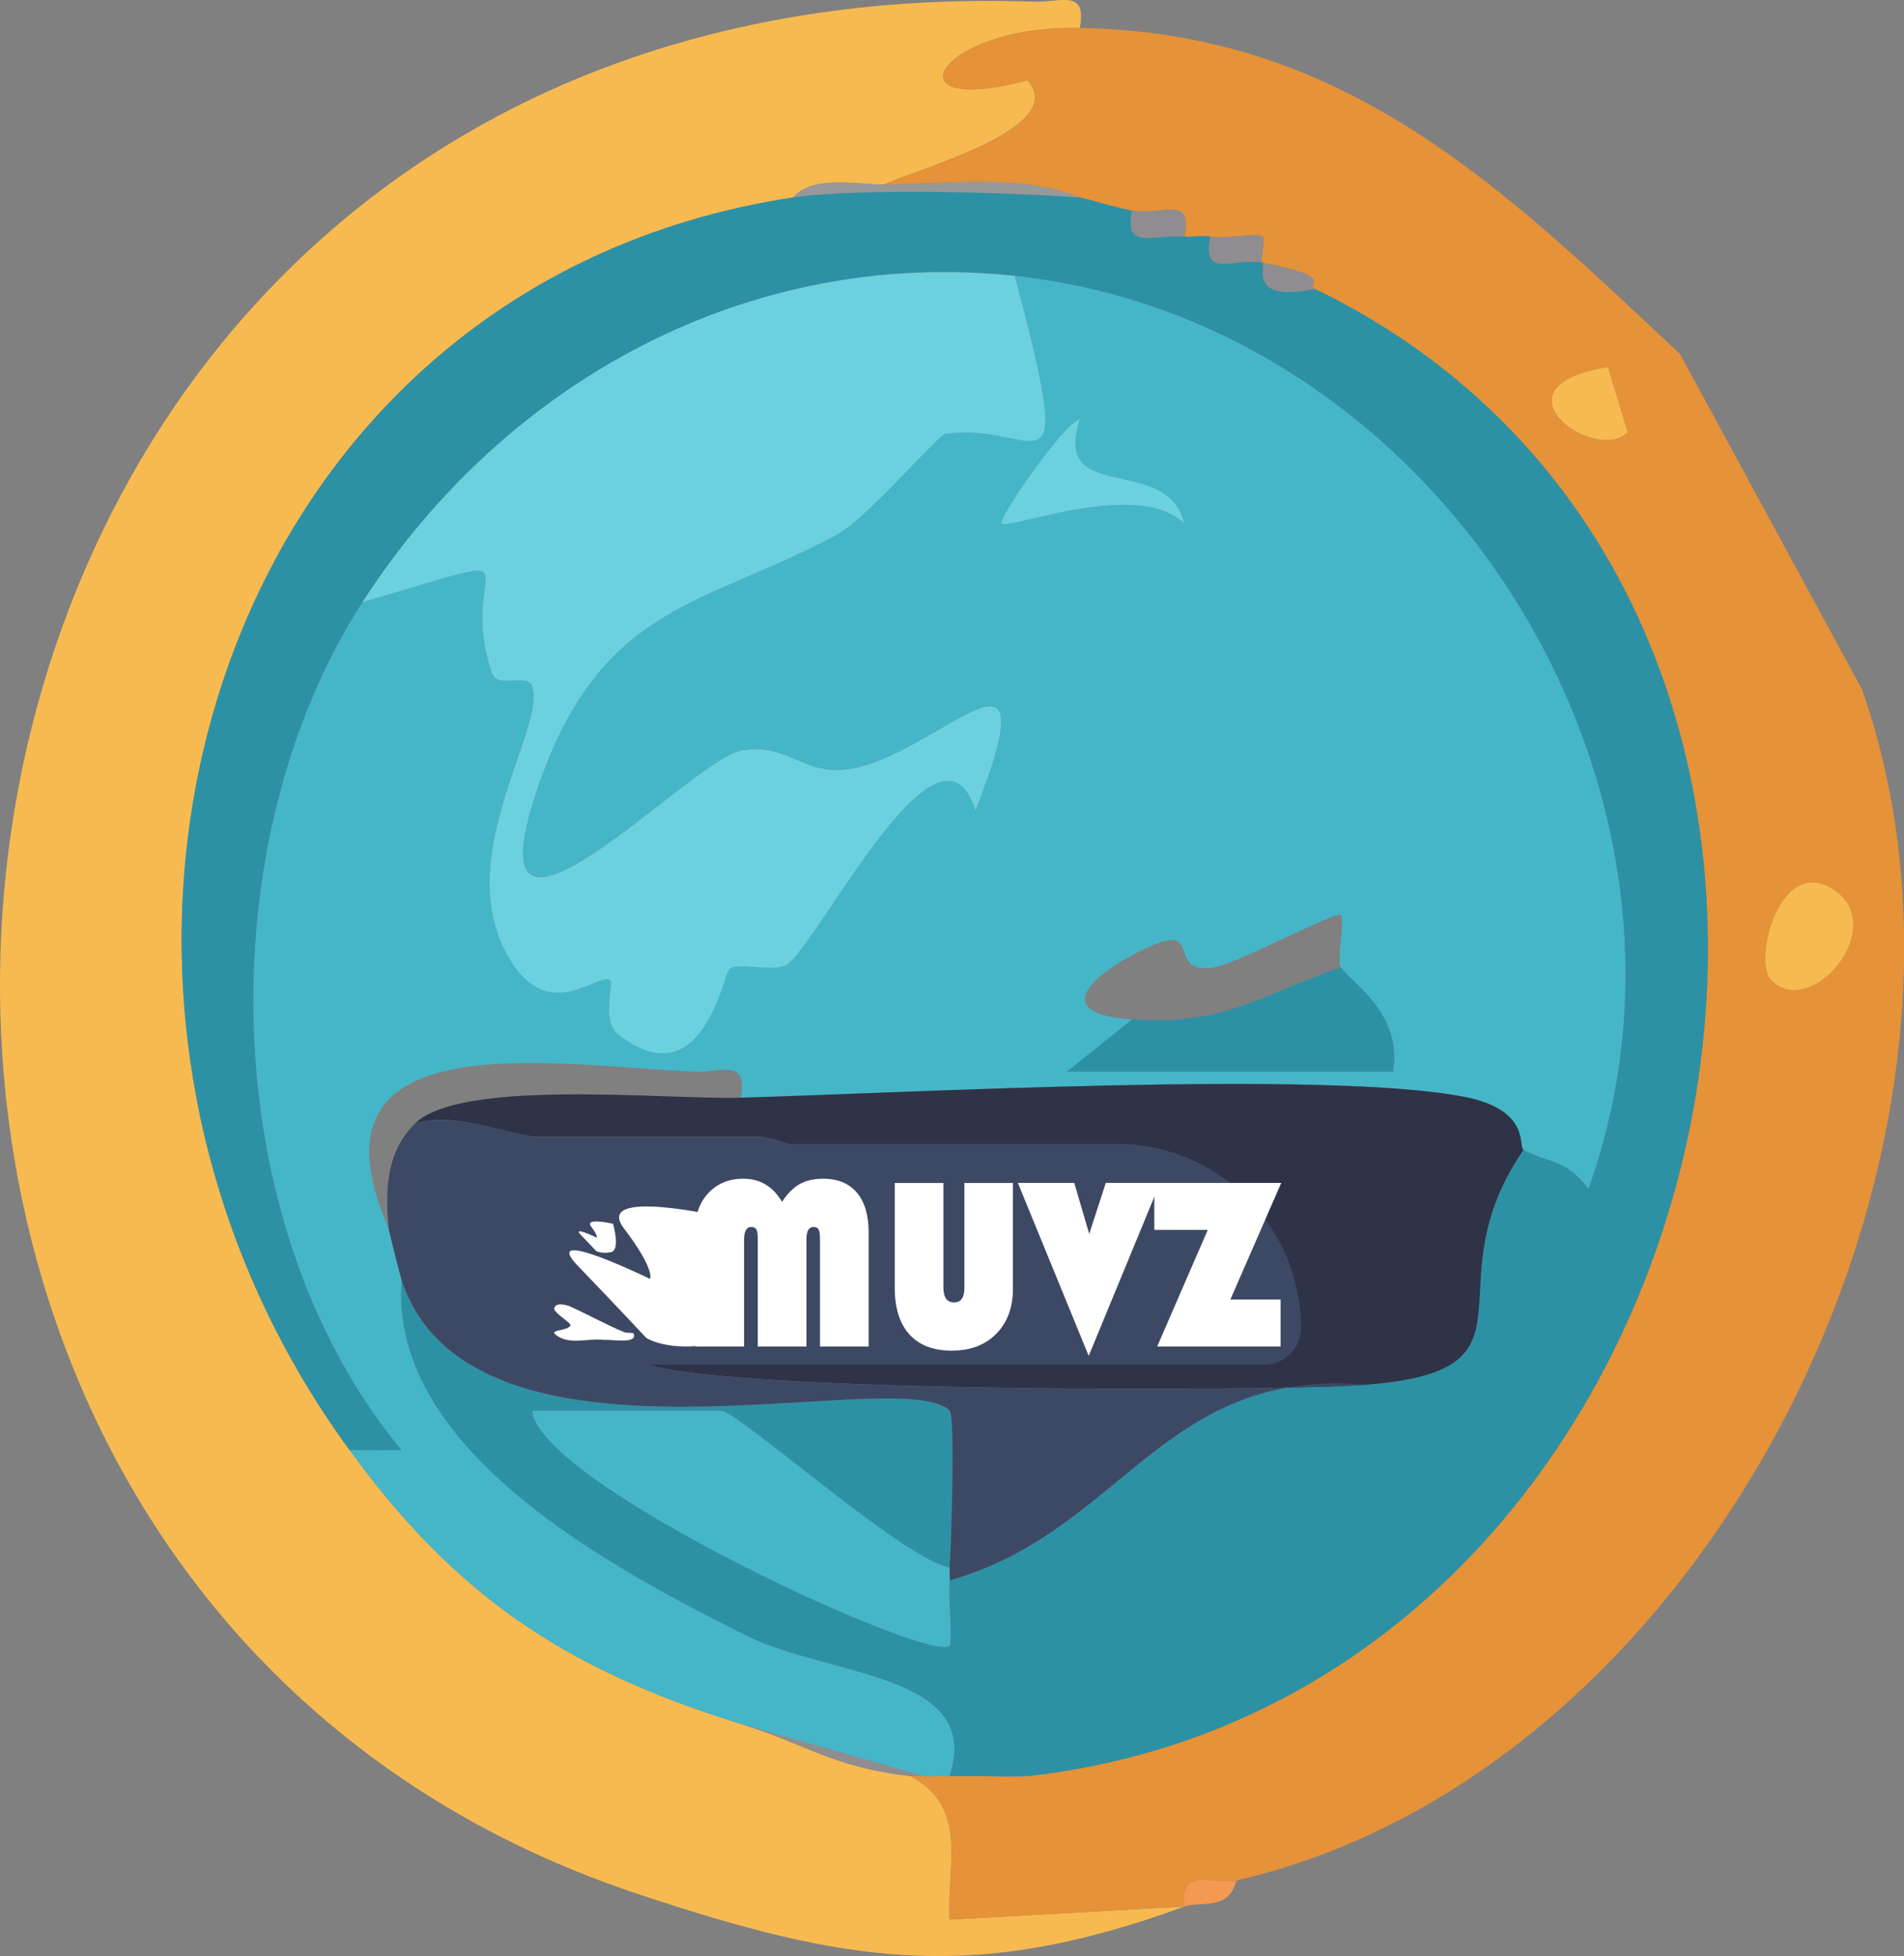 <?xml version="1.0" encoding="UTF-8"?><svg id="Camada_2" xmlns="http://www.w3.org/2000/svg" viewBox="0 0 145.96 149.93"><rect x="0" y="0" width="145.96" height="149.93" fill="#808080" stroke="none"/><defs><style>.cls-1{fill:#f49952;}.cls-2{fill:#f6ba51;}.cls-3{fill:#6cd1de;}.cls-4{fill:#908d91;}.cls-5{fill:#fff;}.cls-6{fill:#2e3348;}.cls-7{fill:#e69238;}.cls-8{fill:#2d91a5;}.cls-9{fill:#3d4964;}.cls-10{fill:#45b6c7;}.cls-11{fill:#999899;}</style></defs><g id="Camada_1-2"><path class="cls-2" d="M48.79,145.14C-27.16,119.8-12.52-3.07,79.34.13c1.91.07,4.01-1.01,3.44,2.01-11.06-.2-14.87,6.94-4.01,4.01,3.27,3.68-8.48,6.8-10.99,7.99-2.17.02-5.4-.76-7,1C16.18,21.89.32,74.92,26.79,111.14c7.99,10.94,16.19,16.73,30,21,4.93,1.52,7.04,3.33,13,4,4.48,2.37,2.8,6.77,3,11l18-1c-16.22,5.95-25.93,4.36-42-1Z"/><path class="cls-7" d="M82.79,2.14c20.35.36,32.36,12.2,46,25l13.96,25.72c12.22,34.92-11.76,82.94-47.96,91.28-1.62.37-4.43-1.15-4,2l-18,1c-.19-4.23,1.48-8.63-3-11,.33.04.67-.03,1,0,.65.06,1.34-.02,2,0s1.33,0,2,0c1.31,0,2.72.14,4,0,55.84-6.24,72.41-89.55,22-114-.82-.4,1.88-.86-4-2-.21-.17.24-1.81,0-2-.4-.32-2.99.21-4,0-.58-.12-1.36.05-2,0,.64-3.26-1.67-1.6-4-2-1.28-.22-3.74-.98-4-1-4.33-1.83-10.3-1.04-15-1,2.52-1.19,14.27-4.31,10.99-7.99-10.87,2.93-7.05-4.2,4.01-4.01ZM124.78,33.13l-1.52-4.99c-9.3,1.44-1.02,7.48,1.52,4.99ZM140.67,68.26c-4.2-2.94-6.32,5.41-4.89,6.88,2.99,3.07,9.02-3.99,4.89-6.88Z"/><path class="cls-1" d="M94.79,144.14c-.63,2.4-2.74,1.54-4,2-.43-3.15,2.38-1.63,4-2Z"/><path class="cls-2" d="M140.67,68.26c4.14,2.89-1.89,9.95-4.89,6.88-1.44-1.47.68-9.82,4.89-6.88Z"/><path class="cls-2" d="M124.78,33.13c-2.54,2.49-10.82-3.55-1.52-4.99l1.52,4.99Z"/><path class="cls-10" d="M77.79,21.14c32.52,3.48,55.03,39.22,43.98,69.99-1.72-2.29-2.97-1.93-4.98-2.99-.42-.22.59-3.03-4.46-4.05-10.52-2.11-42.96-.31-55.54.05.57-3.02-1.53-1.94-3.45-2-10.39-.34-30.68-4.27-23.55,12,.02.21.9,3.69,1,4-.98,13.07,16.26,22.11,26.32,27.18,6.41,3.23,18.31,2.87,15.68,10.82-.66-.02-1.35.06-2,0l-14-4c-13.81-4.27-22.01-10.06-30-21l3.99.02c-14.33-17.32-14.85-46.63-2.99-65.02,14.77-4.26,6.98-3.08,9.93,5.45.43,1.26,2.76-.09,3.1,1.05.99,3.33-6.29,13.11-1.81,20.77,3.08,5.26,6.86,1.04,7.77,1.72.32.24-.73,3.1.59,4.13,6.48,5.08,8.07-4.64,8.56-5,.79-.59,3.62.42,4.57-.46,2.87-2.65,11.64-20.11,14.28-11.68,5.99-15.26-2.91-4.13-9.77-3.17-3.5.49-4.61-2.08-8.22-1.42-3.84.7-21.43,19.65-15.49,2.61,4.85-13.92,12.67-13.68,22.84-19.16,2.36-1.27,7.76-7.65,8.32-7.73,7.09-1.06,10.16,6.14,5.33-12.12ZM82.78,32.13c-1.1.15-6.34,7.65-5.99,8,.52.52,10.47-3.47,13.99,0-1.27-5.45-10.17-1.32-8-8ZM102.79,74.14c-.35-.52.34-3.62,0-3.99s-7.78,3.64-9.64,3.98c-3.42.62-1.46-2.58-3.85-2-2.09.51-11.06,5.41-2.5,6.02l-5,4h25c.72-4.52-3.19-6.78-4-8Z"/><path class="cls-8" d="M82.79,15.14c.26.02,2.72.78,4,1-.63,3.06,1.52,1.81,4,2,.64.05,1.42-.12,2,0-.65,3.31,1.72,1.56,4,2,.28.22-1.18,3.08,4,2,50.41,24.45,33.84,107.76-22,114h-4c-.67,0-1.34.02-2,0,2.63-7.95-9.27-7.6-15.68-10.82-10.06-5.06-27.3-14.11-26.32-27.18,5.45,16.3,38.24,6.21,42.01,9.99.42.43.11,10.3,0,12.01-3.27-.4-16.27-12-17.5-12h-14.5c.55,5.65,30.66,19.43,31.99,18,.25-.27-.11-3.83,0-5,13.27-3.75,16.35-16.38,32-15,14.1-1.14,4.69-7.37,12-18,2.02,1.06,3.26.7,4.98,2.99,11.04-30.77-11.46-66.51-43.98-69.99-20.37-2.18-39.07,8.06-50,25-11.87,18.39-11.35,47.7,2.99,65.02l-3.99-.02C.32,74.92,16.18,21.89,60.79,15.14c4.94-.75,16.68-.4,22,0Z"/><path class="cls-11" d="M67.79,14.14c4.7-.04,10.67-.83,15,1-5.32-.4-17.06-.75-22,0,1.6-1.76,4.83-.98,7-1Z"/><path class="cls-4" d="M70.79,136.14c-.33-.03-.67.04-1,0-5.96-.67-8.07-2.48-13-4l14,4Z"/><path class="cls-4" d="M86.79,16.14c2.33.4,4.64-1.26,4,2-2.48-.19-4.63,1.06-4-2Z"/><path class="cls-4" d="M92.79,18.14c1.02.22,3.61-.31,4,0,.23.19-.21,1.83,0,2,5.88,1.14,3.18,1.6,4,2-5.18,1.08-3.72-1.78-4-2-2.28-.44-4.65,1.31-4-2Z"/><path class="cls-4" d="M78.79,136.14c-1.28.14-2.69,0-4,0h4Z"/><path class="cls-3" d="M77.79,21.14c4.84,18.26,1.76,11.06-5.33,12.12-.56.08-5.96,6.46-8.32,7.73-10.17,5.48-17.99,5.24-22.84,19.16-5.94,17.04,11.65-1.91,15.49-2.61,3.61-.66,4.71,1.91,8.22,1.42,6.85-.96,15.75-12.09,9.77,3.17-2.64-8.43-11.41,9.02-14.28,11.68-.95.87-3.78-.13-4.57.46-.48.36-2.07,10.08-8.56,5-1.32-1.03-.27-3.9-.59-4.13-.92-.68-4.7,3.53-7.77-1.72-4.48-7.66,2.8-17.44,1.81-20.77-.34-1.14-2.67.21-3.1-1.05-2.94-8.53,4.84-9.72-9.93-5.45,10.93-16.94,29.63-27.18,50-25Z"/><path class="cls-6" d="M56.79,84.14c12.58-.35,45.03-2.15,55.54-.05,5.05,1.01,4.04,3.83,4.46,4.05-7.31,10.63,2.1,16.86-12,18-6.99.56-54.34.65-55.97-2.02-2.76-4.51,1.73-5.67,1.97-5.98-2.97,4.89,2.55,5.97,6,5h8l-2-4c1.23-1.32,2.4-1.13,4-1,.11,2.8-1.04,8.08,2,5,1.42-1.44.66-2.2,1-3,.18-.43.98-2.78,1-3,.28-2.64.12-2.54-1-5h2l1,1c.5.48-1.36,3.87,1.98,2.99,3.35-8.02-2.5-4.77-6.98-5.99-2.28-.62-8.39-3-9.5-3h-17c-2,0-6.53-2.06-9.5-1,3.51-3.5,19.22-1.84,25-2ZM83.53,102.87c2.5-2.92,1.98-15.43-4.11-12.66-4.01,1.82-1.89,19.66,4.11,12.66ZM92.79,91.13c-6.05-6.07-7.14,8.25-5.99,12l1.99-9.99,4.99,8.99c-1.48-2.01-.6-10.61-.99-11ZM74.79,98.14l-2.99,5.99c3.51.28,3.12-3.55,2.99-5.99h.5l.5-.5-.5-.5-.5,1Z"/><path class="cls-9" d="M31.79,86.14c2.97-1.06,7.5,1,9.5,1h17c1.11,0,7.22,2.38,9.5,3-1.37,2.47-1.11,5.31-1,8-1.6-.13-2.77-.32-4,1-2.39,2.57-1.36,4.87,2,4h-8c6.92-1.94.83-8.23,3.01-11,2.05-2.62,5.78,1.02,2,5h2.99c3.94-5.73-10.31-15.04-7,3l-3.99-1.01,1.99-3.98c-2.42-.67-3.85,1.5-4.99,2.99-.24.31-4.73,1.47-1.97,5.98,1.63,2.67,48.98,2.58,55.97,2.02-15.65-1.38-18.73,11.25-32,15,.03-.33-.02-.67,0-1,.12-1.7.43-11.58,0-12.01-3.77-3.79-36.56,6.31-42.01-9.99-.1-.31-.98-3.79-1-4-.26-2.86-.21-5.79,2-8ZM56.78,94.14l-2.52-3.06-4.46,2.57,6.99.49Z"/><path class="cls-8" d="M102.79,74.14c.81,1.22,4.72,3.48,4,8h-25l5-4c7.02.5,9.76-1.83,16-4Z"/><path class="cls-3" d="M82.78,32.13c-2.17,6.68,6.73,2.55,8,8-3.52-3.47-13.47.52-13.99,0-.35-.35,4.89-7.85,5.99-8Z"/><path class="cls-10" d="M72.79,120.14c-.02.33.03.67,0,1-.12,1.17.24,4.72,0,5-1.33,1.44-31.45-12.35-31.99-18h14.5c1.23,0,14.23,11.6,17.5,12Z"/><path class="cls-9" d="M70.79,97.14l-1-5c1.12,2.46,1.28,2.36,1,5Z"/><path class="cls-4" d="M68.79,103.14l1-3c-.34.8.42,1.56-1,3Z"/><path class="cls-9" d="M72.79,93.14l-1-1c.86-.09.82.83,1,1Z"/><polygon class="cls-9" points="74.79 98.14 75.29 97.14 75.79 97.64 75.29 98.14 74.79 98.14"/><path class="cls-9" d="M82.78,92.13c.32.46.8,11.22-2.99,10v-10s2.99,0,2.99,0Z"/><path class="cls-9" d="M43.84,87.68h41.77c7.79,0,14.12,6.33,14.12,14.12h0c0,1.54-1.25,2.8-2.8,2.8h-53.09v-16.91h0Z"/><path class="cls-5" d="M53.31,103.21v-9.04c0-1.12.34-2.04,1.02-2.75.68-.71,1.56-1.07,2.65-1.07,1.29,0,2.27.59,2.97,1.77.42-.64.88-1.09,1.36-1.36s1.08-.41,1.79-.41c1.13,0,1.99.36,2.59,1.07.6.71.9,1.73.9,3.07v8.72h-3.73v-8.16c0-.4-.03-.67-.1-.8s-.19-.2-.39-.2c-.37,0-.55.31-.55.94v8.22h-3.73v-8.16c0-.4-.03-.67-.1-.8s-.2-.2-.4-.2c-.37,0-.55.33-.55,1v8.16h-3.73Z"/><path class="cls-5" d="M77.65,90.67v8.13c0,1.43-.43,2.58-1.28,3.44s-1.99,1.29-3.41,1.29-2.5-.42-3.25-1.25c-.75-.83-1.12-2.03-1.12-3.59v-8.01h3.73v8c0,.77.27,1.15.82,1.15s.79-.38.79-1.15v-8h3.73Z"/><path class="cls-5" d="M88.93,90.67l-5.47,13.26-5.43-13.26h4.32l1.15,3.91,1.27-3.91h4.16Z"/><path class="cls-5" d="M98.22,90.67l-3.9,8.94h3.85v3.6h-9.46l3.88-8.94h-4.1v-3.6h9.73Z"/><path class="cls-5" d="M55.45,93.29s-10.04-2.32-7.61.88,1.99,3.86,1.99,3.86c0,0-8.6-4.19-5.52-.99s5.24,5.52,5.24,5.52c0,0,1.71,1.1,5.13.44s.77-9.71.77-9.71Z"/><path class="cls-5" d="M47.01,93.81s-2.24-.52-1.7.2.44.86.44.86c0,0-1.92-.93-1.23-.22s1.17,1.23,1.17,1.23c0,0,.38.25,1.14.1s.17-2.16.17-2.16Z"/><path class="cls-5" d="M47.92,102.14c-1.28-.51-3.24-1.58-4.34-2.05-.34-.1-.99-.26-1.1.21,0,.36,1.37,1.13,1.25,1.31-.27.42-1.52.31-1.19.65,1.07.92,2.53.27,3.83.45.48-.06,2.61.36,2.18-.53"/></g></svg>